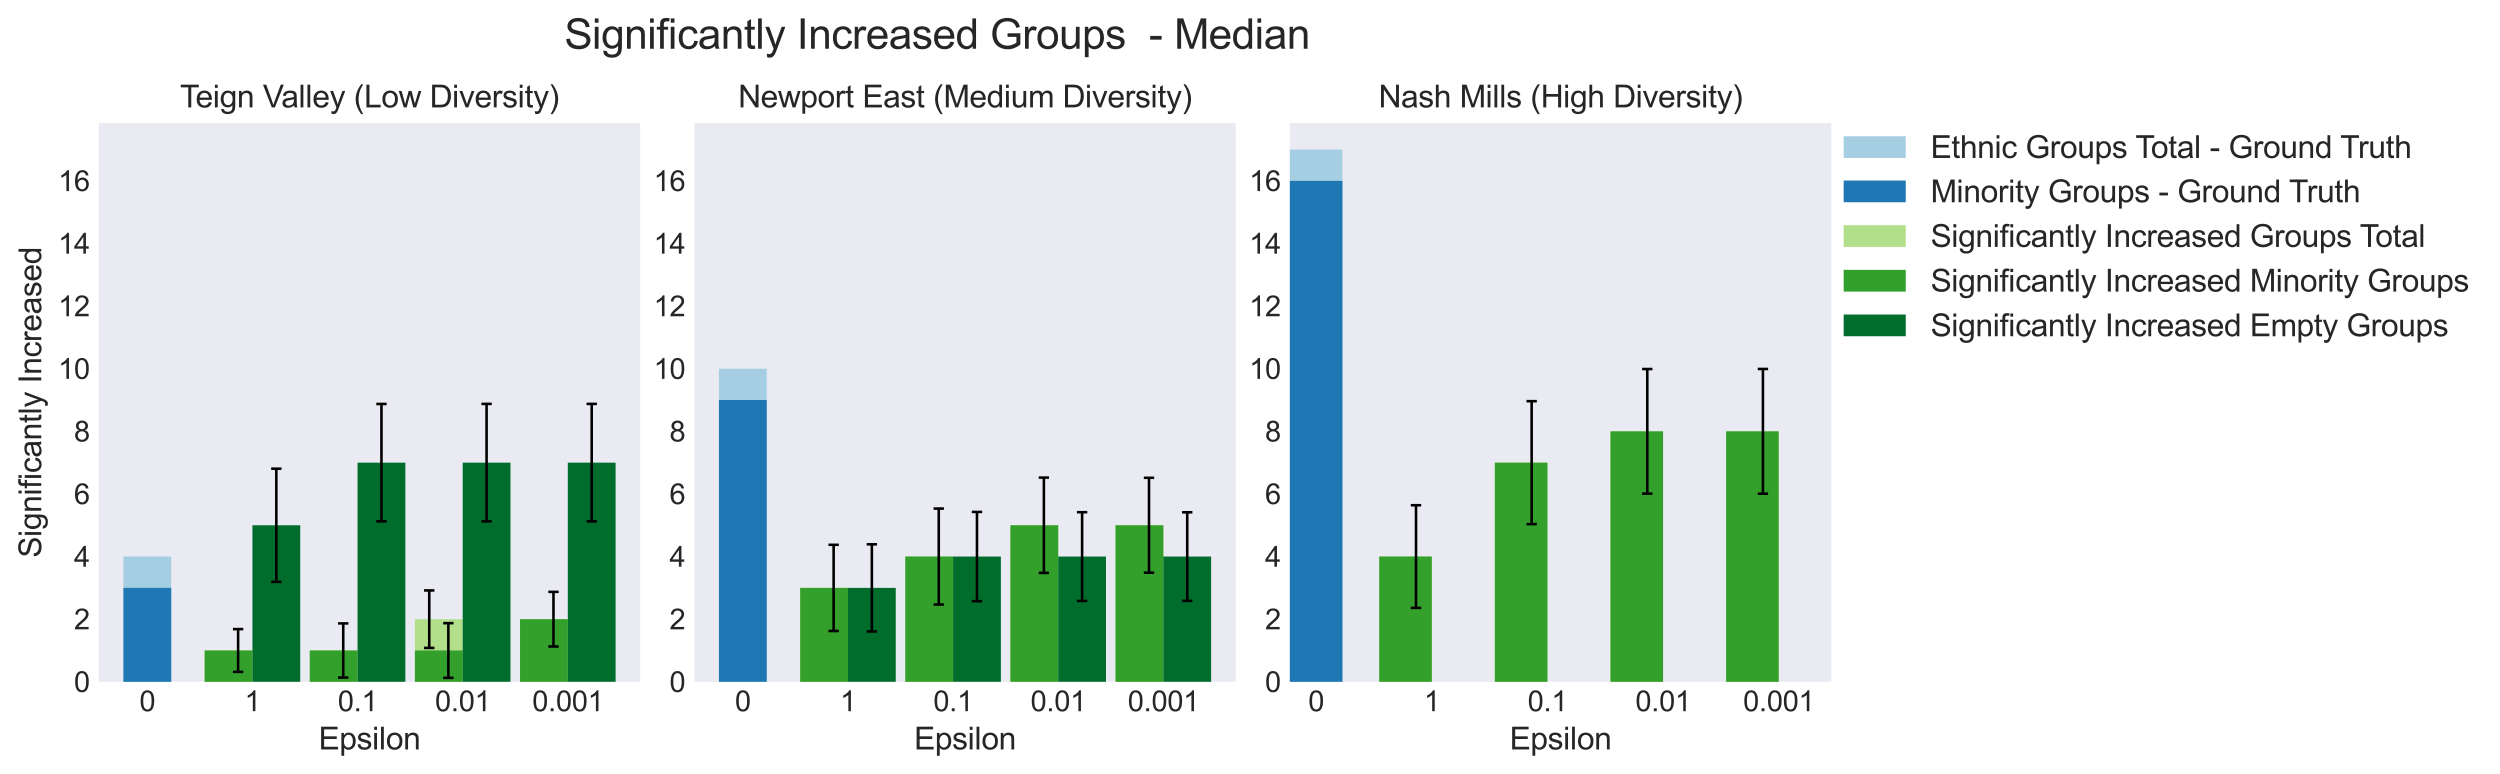 <?xml version="1.0" encoding="utf-8" standalone="no"?>
<!DOCTYPE svg PUBLIC "-//W3C//DTD SVG 1.1//EN"
  "http://www.w3.org/Graphics/SVG/1.1/DTD/svg11.dtd">
<svg xmlns:xlink="http://www.w3.org/1999/xlink" width="966.273pt" height="299.254pt" viewBox="0 0 966.273 299.254" xmlns="http://www.w3.org/2000/svg" version="1.1">
 <defs>
  <style type="text/css">*{stroke-linejoin: round; stroke-linecap: butt}</style>
 </defs>
 <g id="figure_1">
  <g id="patch_1">
   <path d="M 0 299.254 
L 966.273 299.254 
L 966.273 0 
L 0 0 
z
" style="fill: #ffffff"/>
  </g>
  <g id="axes_1">
   <g id="patch_2">
    <path d="M 38.195 263.52 
L 247.445 263.52 
L 247.445 47.52 
L 38.195 47.52 
z
" style="fill: #eaeaf2"/>
   </g>
   <g id="matplotlib.axis_1">
    <g id="xtick_1">
     <g id="text_1">
      <!-- 0 -->
      <g style="fill: #262626" transform="translate(53.882 274.894) scale(0.11 -0.11)">
       <defs>
        <path id="ArialMT-30" d="M 266 2259 
Q 266 3072 433 3567 
Q 600 4063 929 4331 
Q 1259 4600 1759 4600 
Q 2128 4600 2406 4451 
Q 2684 4303 2865 4023 
Q 3047 3744 3150 3342 
Q 3253 2941 3253 2259 
Q 3253 1453 3087 958 
Q 2922 463 2592 192 
Q 2263 -78 1759 -78 
Q 1097 -78 719 397 
Q 266 969 266 2259 
z
M 844 2259 
Q 844 1131 1108 757 
Q 1372 384 1759 384 
Q 2147 384 2411 759 
Q 2675 1134 2675 2259 
Q 2675 3391 2411 3762 
Q 2147 4134 1753 4134 
Q 1366 4134 1134 3806 
Q 844 3388 844 2259 
z
" transform="scale(0.016)"/>
       </defs>
       <use xlink:href="#ArialMT-30"/>
      </g>
     </g>
    </g>
    <g id="xtick_2">
     <g id="text_2">
      <!-- 1 -->
      <g style="fill: #262626" transform="translate(94.514 274.894) scale(0.11 -0.11)">
       <defs>
        <path id="ArialMT-31" d="M 2384 0 
L 1822 0 
L 1822 3584 
Q 1619 3391 1289 3197 
Q 959 3003 697 2906 
L 697 3450 
Q 1169 3672 1522 3987 
Q 1875 4303 2022 4600 
L 2384 4600 
L 2384 0 
z
" transform="scale(0.016)"/>
       </defs>
       <use xlink:href="#ArialMT-31"/>
      </g>
     </g>
    </g>
    <g id="xtick_3">
     <g id="text_3">
      <!-- 0.1 -->
      <g style="fill: #262626" transform="translate(130.558 274.894) scale(0.11 -0.11)">
       <defs>
        <path id="ArialMT-2e" d="M 581 0 
L 581 641 
L 1222 641 
L 1222 0 
L 581 0 
z
" transform="scale(0.016)"/>
       </defs>
       <use xlink:href="#ArialMT-30"/>
       <use xlink:href="#ArialMT-2e" x="55.615"/>
       <use xlink:href="#ArialMT-31" x="83.398"/>
      </g>
     </g>
    </g>
    <g id="xtick_4">
     <g id="text_4">
      <!-- 0.01 -->
      <g style="fill: #262626" transform="translate(168.131 274.894) scale(0.11 -0.11)">
       <use xlink:href="#ArialMT-30"/>
       <use xlink:href="#ArialMT-2e" x="55.615"/>
       <use xlink:href="#ArialMT-30" x="83.398"/>
       <use xlink:href="#ArialMT-31" x="139.014"/>
      </g>
     </g>
    </g>
    <g id="xtick_5">
     <g id="text_5">
      <!-- 0.001 -->
      <g style="fill: #262626" transform="translate(205.703 274.894) scale(0.11 -0.11)">
       <use xlink:href="#ArialMT-30"/>
       <use xlink:href="#ArialMT-2e" x="55.615"/>
       <use xlink:href="#ArialMT-30" x="83.398"/>
       <use xlink:href="#ArialMT-30" x="139.014"/>
       <use xlink:href="#ArialMT-31" x="194.629"/>
      </g>
     </g>
    </g>
    <g id="text_6">
     <!-- Epsilon -->
     <g style="fill: #262626" transform="translate(123.142 289.669) scale(0.12 -0.12)">
      <defs>
       <path id="ArialMT-45" d="M 506 0 
L 506 4581 
L 3819 4581 
L 3819 4041 
L 1113 4041 
L 1113 2638 
L 3647 2638 
L 3647 2100 
L 1113 2100 
L 1113 541 
L 3925 541 
L 3925 0 
L 506 0 
z
" transform="scale(0.016)"/>
       <path id="ArialMT-70" d="M 422 -1272 
L 422 3319 
L 934 3319 
L 934 2888 
Q 1116 3141 1344 3267 
Q 1572 3394 1897 3394 
Q 2322 3394 2647 3175 
Q 2972 2956 3137 2557 
Q 3303 2159 3303 1684 
Q 3303 1175 3120 767 
Q 2938 359 2589 142 
Q 2241 -75 1856 -75 
Q 1575 -75 1351 44 
Q 1128 163 984 344 
L 984 -1272 
L 422 -1272 
z
M 931 1641 
Q 931 1000 1190 694 
Q 1450 388 1819 388 
Q 2194 388 2461 705 
Q 2728 1022 2728 1688 
Q 2728 2322 2467 2637 
Q 2206 2953 1844 2953 
Q 1484 2953 1207 2617 
Q 931 2281 931 1641 
z
" transform="scale(0.016)"/>
       <path id="ArialMT-73" d="M 197 991 
L 753 1078 
Q 800 744 1014 566 
Q 1228 388 1613 388 
Q 2000 388 2187 545 
Q 2375 703 2375 916 
Q 2375 1106 2209 1216 
Q 2094 1291 1634 1406 
Q 1016 1563 777 1677 
Q 538 1791 414 1992 
Q 291 2194 291 2438 
Q 291 2659 392 2848 
Q 494 3038 669 3163 
Q 800 3259 1026 3326 
Q 1253 3394 1513 3394 
Q 1903 3394 2198 3281 
Q 2494 3169 2634 2976 
Q 2775 2784 2828 2463 
L 2278 2388 
Q 2241 2644 2061 2787 
Q 1881 2931 1553 2931 
Q 1166 2931 1000 2803 
Q 834 2675 834 2503 
Q 834 2394 903 2306 
Q 972 2216 1119 2156 
Q 1203 2125 1616 2013 
Q 2213 1853 2448 1751 
Q 2684 1650 2818 1456 
Q 2953 1263 2953 975 
Q 2953 694 2789 445 
Q 2625 197 2315 61 
Q 2006 -75 1616 -75 
Q 969 -75 630 194 
Q 291 463 197 991 
z
" transform="scale(0.016)"/>
       <path id="ArialMT-69" d="M 425 3934 
L 425 4581 
L 988 4581 
L 988 3934 
L 425 3934 
z
M 425 0 
L 425 3319 
L 988 3319 
L 988 0 
L 425 0 
z
" transform="scale(0.016)"/>
       <path id="ArialMT-6c" d="M 409 0 
L 409 4581 
L 972 4581 
L 972 0 
L 409 0 
z
" transform="scale(0.016)"/>
       <path id="ArialMT-6f" d="M 213 1659 
Q 213 2581 725 3025 
Q 1153 3394 1769 3394 
Q 2453 3394 2887 2945 
Q 3322 2497 3322 1706 
Q 3322 1066 3130 698 
Q 2938 331 2570 128 
Q 2203 -75 1769 -75 
Q 1072 -75 642 372 
Q 213 819 213 1659 
z
M 791 1659 
Q 791 1022 1069 705 
Q 1347 388 1769 388 
Q 2188 388 2466 706 
Q 2744 1025 2744 1678 
Q 2744 2294 2464 2611 
Q 2184 2928 1769 2928 
Q 1347 2928 1069 2612 
Q 791 2297 791 1659 
z
" transform="scale(0.016)"/>
       <path id="ArialMT-6e" d="M 422 0 
L 422 3319 
L 928 3319 
L 928 2847 
Q 1294 3394 1984 3394 
Q 2284 3394 2536 3286 
Q 2788 3178 2913 3003 
Q 3038 2828 3088 2588 
Q 3119 2431 3119 2041 
L 3119 0 
L 2556 0 
L 2556 2019 
Q 2556 2363 2490 2533 
Q 2425 2703 2258 2804 
Q 2091 2906 1866 2906 
Q 1506 2906 1245 2678 
Q 984 2450 984 1813 
L 984 0 
L 422 0 
z
" transform="scale(0.016)"/>
      </defs>
      <use xlink:href="#ArialMT-45"/>
      <use xlink:href="#ArialMT-70" x="66.699"/>
      <use xlink:href="#ArialMT-73" x="122.314"/>
      <use xlink:href="#ArialMT-69" x="172.314"/>
      <use xlink:href="#ArialMT-6c" x="194.531"/>
      <use xlink:href="#ArialMT-6f" x="216.748"/>
      <use xlink:href="#ArialMT-6e" x="272.363"/>
     </g>
    </g>
   </g>
   <g id="matplotlib.axis_2">
    <g id="ytick_1">
     <g id="text_7">
      <!-- 0 -->
      <g style="fill: #262626" transform="translate(28.578 267.457) scale(0.11 -0.11)">
       <use xlink:href="#ArialMT-30"/>
      </g>
     </g>
    </g>
    <g id="ytick_2">
     <g id="text_8">
      <!-- 2 -->
      <g style="fill: #262626" transform="translate(28.578 243.255) scale(0.11 -0.11)">
       <defs>
        <path id="ArialMT-32" d="M 3222 541 
L 3222 0 
L 194 0 
Q 188 203 259 391 
Q 375 700 629 1000 
Q 884 1300 1366 1694 
Q 2113 2306 2375 2664 
Q 2638 3022 2638 3341 
Q 2638 3675 2398 3904 
Q 2159 4134 1775 4134 
Q 1369 4134 1125 3890 
Q 881 3647 878 3216 
L 300 3275 
Q 359 3922 746 4261 
Q 1134 4600 1788 4600 
Q 2447 4600 2831 4234 
Q 3216 3869 3216 3328 
Q 3216 3053 3103 2787 
Q 2991 2522 2730 2228 
Q 2469 1934 1863 1422 
Q 1356 997 1212 845 
Q 1069 694 975 541 
L 3222 541 
z
" transform="scale(0.016)"/>
       </defs>
       <use xlink:href="#ArialMT-32"/>
      </g>
     </g>
    </g>
    <g id="ytick_3">
     <g id="text_9">
      <!-- 4 -->
      <g style="fill: #262626" transform="translate(28.578 219.053) scale(0.11 -0.11)">
       <defs>
        <path id="ArialMT-34" d="M 2069 0 
L 2069 1097 
L 81 1097 
L 81 1613 
L 2172 4581 
L 2631 4581 
L 2631 1613 
L 3250 1613 
L 3250 1097 
L 2631 1097 
L 2631 0 
L 2069 0 
z
M 2069 1613 
L 2069 3678 
L 634 1613 
L 2069 1613 
z
" transform="scale(0.016)"/>
       </defs>
       <use xlink:href="#ArialMT-34"/>
      </g>
     </g>
    </g>
    <g id="ytick_4">
     <g id="text_10">
      <!-- 6 -->
      <g style="fill: #262626" transform="translate(28.578 194.852) scale(0.11 -0.11)">
       <defs>
        <path id="ArialMT-36" d="M 3184 3459 
L 2625 3416 
Q 2550 3747 2413 3897 
Q 2184 4138 1850 4138 
Q 1581 4138 1378 3988 
Q 1113 3794 959 3422 
Q 806 3050 800 2363 
Q 1003 2672 1297 2822 
Q 1591 2972 1913 2972 
Q 2475 2972 2870 2558 
Q 3266 2144 3266 1488 
Q 3266 1056 3080 686 
Q 2894 316 2569 119 
Q 2244 -78 1831 -78 
Q 1128 -78 684 439 
Q 241 956 241 2144 
Q 241 3472 731 4075 
Q 1159 4600 1884 4600 
Q 2425 4600 2770 4297 
Q 3116 3994 3184 3459 
z
M 888 1484 
Q 888 1194 1011 928 
Q 1134 663 1356 523 
Q 1578 384 1822 384 
Q 2178 384 2434 671 
Q 2691 959 2691 1453 
Q 2691 1928 2437 2201 
Q 2184 2475 1800 2475 
Q 1419 2475 1153 2201 
Q 888 1928 888 1484 
z
" transform="scale(0.016)"/>
       </defs>
       <use xlink:href="#ArialMT-36"/>
      </g>
     </g>
    </g>
    <g id="ytick_5">
     <g id="text_11">
      <!-- 8 -->
      <g style="fill: #262626" transform="translate(28.578 170.65) scale(0.11 -0.11)">
       <defs>
        <path id="ArialMT-38" d="M 1131 2484 
Q 781 2613 612 2850 
Q 444 3088 444 3419 
Q 444 3919 803 4259 
Q 1163 4600 1759 4600 
Q 2359 4600 2725 4251 
Q 3091 3903 3091 3403 
Q 3091 3084 2923 2848 
Q 2756 2613 2416 2484 
Q 2838 2347 3058 2040 
Q 3278 1734 3278 1309 
Q 3278 722 2862 322 
Q 2447 -78 1769 -78 
Q 1091 -78 675 323 
Q 259 725 259 1325 
Q 259 1772 486 2073 
Q 713 2375 1131 2484 
z
M 1019 3438 
Q 1019 3113 1228 2906 
Q 1438 2700 1772 2700 
Q 2097 2700 2305 2904 
Q 2513 3109 2513 3406 
Q 2513 3716 2298 3927 
Q 2084 4138 1766 4138 
Q 1444 4138 1231 3931 
Q 1019 3725 1019 3438 
z
M 838 1322 
Q 838 1081 952 856 
Q 1066 631 1291 507 
Q 1516 384 1775 384 
Q 2178 384 2440 643 
Q 2703 903 2703 1303 
Q 2703 1709 2433 1975 
Q 2163 2241 1756 2241 
Q 1359 2241 1098 1978 
Q 838 1716 838 1322 
z
" transform="scale(0.016)"/>
       </defs>
       <use xlink:href="#ArialMT-38"/>
      </g>
     </g>
    </g>
    <g id="ytick_6">
     <g id="text_12">
      <!-- 10 -->
      <g style="fill: #262626" transform="translate(22.461 146.448) scale(0.11 -0.11)">
       <use xlink:href="#ArialMT-31"/>
       <use xlink:href="#ArialMT-30" x="55.615"/>
      </g>
     </g>
    </g>
    <g id="ytick_7">
     <g id="text_13">
      <!-- 12 -->
      <g style="fill: #262626" transform="translate(22.461 122.247) scale(0.11 -0.11)">
       <use xlink:href="#ArialMT-31"/>
       <use xlink:href="#ArialMT-32" x="55.615"/>
      </g>
     </g>
    </g>
    <g id="ytick_8">
     <g id="text_14">
      <!-- 14 -->
      <g style="fill: #262626" transform="translate(22.461 98.045) scale(0.11 -0.11)">
       <use xlink:href="#ArialMT-31"/>
       <use xlink:href="#ArialMT-34" x="55.615"/>
      </g>
     </g>
    </g>
    <g id="ytick_9">
     <g id="text_15">
      <!-- 16 -->
      <g style="fill: #262626" transform="translate(22.461 73.843) scale(0.11 -0.11)">
       <use xlink:href="#ArialMT-31"/>
       <use xlink:href="#ArialMT-36" x="55.615"/>
      </g>
     </g>
    </g>
    <g id="text_16">
     <!-- Significantly Increased -->
     <g style="fill: #262626" transform="translate(15.936 215.549) rotate(-90) scale(0.12 -0.12)">
      <defs>
       <path id="ArialMT-53" d="M 288 1472 
L 859 1522 
Q 900 1178 1048 958 
Q 1197 738 1509 602 
Q 1822 466 2213 466 
Q 2559 466 2825 569 
Q 3091 672 3220 851 
Q 3350 1031 3350 1244 
Q 3350 1459 3225 1620 
Q 3100 1781 2813 1891 
Q 2628 1963 1997 2114 
Q 1366 2266 1113 2400 
Q 784 2572 623 2826 
Q 463 3081 463 3397 
Q 463 3744 659 4045 
Q 856 4347 1234 4503 
Q 1613 4659 2075 4659 
Q 2584 4659 2973 4495 
Q 3363 4331 3572 4012 
Q 3781 3694 3797 3291 
L 3216 3247 
Q 3169 3681 2898 3903 
Q 2628 4125 2100 4125 
Q 1550 4125 1298 3923 
Q 1047 3722 1047 3438 
Q 1047 3191 1225 3031 
Q 1400 2872 2139 2705 
Q 2878 2538 3153 2413 
Q 3553 2228 3743 1945 
Q 3934 1663 3934 1294 
Q 3934 928 3725 604 
Q 3516 281 3123 101 
Q 2731 -78 2241 -78 
Q 1619 -78 1198 103 
Q 778 284 539 648 
Q 300 1013 288 1472 
z
" transform="scale(0.016)"/>
       <path id="ArialMT-67" d="M 319 -275 
L 866 -356 
Q 900 -609 1056 -725 
Q 1266 -881 1628 -881 
Q 2019 -881 2231 -725 
Q 2444 -569 2519 -288 
Q 2563 -116 2559 434 
Q 2191 0 1641 0 
Q 956 0 581 494 
Q 206 988 206 1678 
Q 206 2153 378 2554 
Q 550 2956 876 3175 
Q 1203 3394 1644 3394 
Q 2231 3394 2613 2919 
L 2613 3319 
L 3131 3319 
L 3131 450 
Q 3131 -325 2973 -648 
Q 2816 -972 2473 -1159 
Q 2131 -1347 1631 -1347 
Q 1038 -1347 672 -1080 
Q 306 -813 319 -275 
z
M 784 1719 
Q 784 1066 1043 766 
Q 1303 466 1694 466 
Q 2081 466 2343 764 
Q 2606 1063 2606 1700 
Q 2606 2309 2336 2618 
Q 2066 2928 1684 2928 
Q 1309 2928 1046 2623 
Q 784 2319 784 1719 
z
" transform="scale(0.016)"/>
       <path id="ArialMT-66" d="M 556 0 
L 556 2881 
L 59 2881 
L 59 3319 
L 556 3319 
L 556 3672 
Q 556 4006 616 4169 
Q 697 4388 901 4523 
Q 1106 4659 1475 4659 
Q 1713 4659 2000 4603 
L 1916 4113 
Q 1741 4144 1584 4144 
Q 1328 4144 1222 4034 
Q 1116 3925 1116 3625 
L 1116 3319 
L 1763 3319 
L 1763 2881 
L 1116 2881 
L 1116 0 
L 556 0 
z
" transform="scale(0.016)"/>
       <path id="ArialMT-63" d="M 2588 1216 
L 3141 1144 
Q 3050 572 2676 248 
Q 2303 -75 1759 -75 
Q 1078 -75 664 370 
Q 250 816 250 1647 
Q 250 2184 428 2587 
Q 606 2991 970 3192 
Q 1334 3394 1763 3394 
Q 2303 3394 2647 3120 
Q 2991 2847 3088 2344 
L 2541 2259 
Q 2463 2594 2264 2762 
Q 2066 2931 1784 2931 
Q 1359 2931 1093 2626 
Q 828 2322 828 1663 
Q 828 994 1084 691 
Q 1341 388 1753 388 
Q 2084 388 2306 591 
Q 2528 794 2588 1216 
z
" transform="scale(0.016)"/>
       <path id="ArialMT-61" d="M 2588 409 
Q 2275 144 1986 34 
Q 1697 -75 1366 -75 
Q 819 -75 525 192 
Q 231 459 231 875 
Q 231 1119 342 1320 
Q 453 1522 633 1644 
Q 813 1766 1038 1828 
Q 1203 1872 1538 1913 
Q 2219 1994 2541 2106 
Q 2544 2222 2544 2253 
Q 2544 2597 2384 2738 
Q 2169 2928 1744 2928 
Q 1347 2928 1158 2789 
Q 969 2650 878 2297 
L 328 2372 
Q 403 2725 575 2942 
Q 747 3159 1072 3276 
Q 1397 3394 1825 3394 
Q 2250 3394 2515 3294 
Q 2781 3194 2906 3042 
Q 3031 2891 3081 2659 
Q 3109 2516 3109 2141 
L 3109 1391 
Q 3109 606 3145 398 
Q 3181 191 3288 0 
L 2700 0 
Q 2613 175 2588 409 
z
M 2541 1666 
Q 2234 1541 1622 1453 
Q 1275 1403 1131 1340 
Q 988 1278 909 1158 
Q 831 1038 831 891 
Q 831 666 1001 516 
Q 1172 366 1500 366 
Q 1825 366 2078 508 
Q 2331 650 2450 897 
Q 2541 1088 2541 1459 
L 2541 1666 
z
" transform="scale(0.016)"/>
       <path id="ArialMT-74" d="M 1650 503 
L 1731 6 
Q 1494 -44 1306 -44 
Q 1000 -44 831 53 
Q 663 150 594 308 
Q 525 466 525 972 
L 525 2881 
L 113 2881 
L 113 3319 
L 525 3319 
L 525 4141 
L 1084 4478 
L 1084 3319 
L 1650 3319 
L 1650 2881 
L 1084 2881 
L 1084 941 
Q 1084 700 1114 631 
Q 1144 563 1211 522 
Q 1278 481 1403 481 
Q 1497 481 1650 503 
z
" transform="scale(0.016)"/>
       <path id="ArialMT-79" d="M 397 -1278 
L 334 -750 
Q 519 -800 656 -800 
Q 844 -800 956 -737 
Q 1069 -675 1141 -563 
Q 1194 -478 1313 -144 
Q 1328 -97 1363 -6 
L 103 3319 
L 709 3319 
L 1400 1397 
Q 1534 1031 1641 628 
Q 1738 1016 1872 1384 
L 2581 3319 
L 3144 3319 
L 1881 -56 
Q 1678 -603 1566 -809 
Q 1416 -1088 1222 -1217 
Q 1028 -1347 759 -1347 
Q 597 -1347 397 -1278 
z
" transform="scale(0.016)"/>
       <path id="ArialMT-20" transform="scale(0.016)"/>
       <path id="ArialMT-49" d="M 597 0 
L 597 4581 
L 1203 4581 
L 1203 0 
L 597 0 
z
" transform="scale(0.016)"/>
       <path id="ArialMT-72" d="M 416 0 
L 416 3319 
L 922 3319 
L 922 2816 
Q 1116 3169 1280 3281 
Q 1444 3394 1641 3394 
Q 1925 3394 2219 3213 
L 2025 2691 
Q 1819 2813 1613 2813 
Q 1428 2813 1281 2702 
Q 1134 2591 1072 2394 
Q 978 2094 978 1738 
L 978 0 
L 416 0 
z
" transform="scale(0.016)"/>
       <path id="ArialMT-65" d="M 2694 1069 
L 3275 997 
Q 3138 488 2766 206 
Q 2394 -75 1816 -75 
Q 1088 -75 661 373 
Q 234 822 234 1631 
Q 234 2469 665 2931 
Q 1097 3394 1784 3394 
Q 2450 3394 2872 2941 
Q 3294 2488 3294 1666 
Q 3294 1616 3291 1516 
L 816 1516 
Q 847 969 1125 678 
Q 1403 388 1819 388 
Q 2128 388 2347 550 
Q 2566 713 2694 1069 
z
M 847 1978 
L 2700 1978 
Q 2663 2397 2488 2606 
Q 2219 2931 1791 2931 
Q 1403 2931 1139 2672 
Q 875 2413 847 1978 
z
" transform="scale(0.016)"/>
       <path id="ArialMT-64" d="M 2575 0 
L 2575 419 
Q 2259 -75 1647 -75 
Q 1250 -75 917 144 
Q 584 363 401 755 
Q 219 1147 219 1656 
Q 219 2153 384 2558 
Q 550 2963 881 3178 
Q 1213 3394 1622 3394 
Q 1922 3394 2156 3267 
Q 2391 3141 2538 2938 
L 2538 4581 
L 3097 4581 
L 3097 0 
L 2575 0 
z
M 797 1656 
Q 797 1019 1065 703 
Q 1334 388 1700 388 
Q 2069 388 2326 689 
Q 2584 991 2584 1609 
Q 2584 2291 2321 2609 
Q 2059 2928 1675 2928 
Q 1300 2928 1048 2622 
Q 797 2316 797 1656 
z
" transform="scale(0.016)"/>
      </defs>
      <use xlink:href="#ArialMT-53"/>
      <use xlink:href="#ArialMT-69" x="66.699"/>
      <use xlink:href="#ArialMT-67" x="88.916"/>
      <use xlink:href="#ArialMT-6e" x="144.531"/>
      <use xlink:href="#ArialMT-69" x="200.146"/>
      <use xlink:href="#ArialMT-66" x="222.363"/>
      <use xlink:href="#ArialMT-69" x="250.146"/>
      <use xlink:href="#ArialMT-63" x="272.363"/>
      <use xlink:href="#ArialMT-61" x="322.363"/>
      <use xlink:href="#ArialMT-6e" x="377.979"/>
      <use xlink:href="#ArialMT-74" x="433.594"/>
      <use xlink:href="#ArialMT-6c" x="461.377"/>
      <use xlink:href="#ArialMT-79" x="483.594"/>
      <use xlink:href="#ArialMT-20" x="533.594"/>
      <use xlink:href="#ArialMT-49" x="561.377"/>
      <use xlink:href="#ArialMT-6e" x="589.16"/>
      <use xlink:href="#ArialMT-63" x="644.775"/>
      <use xlink:href="#ArialMT-72" x="694.775"/>
      <use xlink:href="#ArialMT-65" x="728.076"/>
      <use xlink:href="#ArialMT-61" x="783.691"/>
      <use xlink:href="#ArialMT-73" x="839.307"/>
      <use xlink:href="#ArialMT-65" x="889.307"/>
      <use xlink:href="#ArialMT-64" x="944.922"/>
     </g>
    </g>
   </g>
   <g id="patch_3">
    <path d="M 47.707 263.52 
L 66.175 263.52 
L 66.175 215.117 
L 47.707 215.117 
z
" clip-path="url(#p9504b0ce36)" style="fill: #a6cee3"/>
   </g>
   <g id="patch_4">
    <path d="M 47.707 263.52 
L 66.175 263.52 
L 66.175 227.217 
L 47.707 227.217 
z
" clip-path="url(#p9504b0ce36)" style="fill: #1f78b4"/>
   </g>
   <g id="patch_5">
    <path d="M 79.103 263.52 
L 97.572 263.52 
L 97.572 251.419 
L 79.103 251.419 
z
" clip-path="url(#p9504b0ce36)" style="fill: #b2df8a"/>
   </g>
   <g id="patch_6">
    <path d="M 79.103 263.52 
L 97.572 263.52 
L 97.572 251.419 
L 79.103 251.419 
z
" clip-path="url(#p9504b0ce36)" style="fill: #33a02c"/>
   </g>
   <g id="patch_7">
    <path d="M 97.572 263.52 
L 116.041 263.52 
L 116.041 203.016 
L 97.572 203.016 
z
" clip-path="url(#p9504b0ce36)" style="fill: #006d2c"/>
   </g>
   <g id="patch_8">
    <path d="M 119.734 263.52 
L 138.203 263.52 
L 138.203 251.419 
L 119.734 251.419 
z
" clip-path="url(#p9504b0ce36)" style="fill: #b2df8a"/>
   </g>
   <g id="patch_9">
    <path d="M 119.734 263.52 
L 138.203 263.52 
L 138.203 251.419 
L 119.734 251.419 
z
" clip-path="url(#p9504b0ce36)" style="fill: #33a02c"/>
   </g>
   <g id="patch_10">
    <path d="M 138.203 263.52 
L 156.672 263.52 
L 156.672 178.814 
L 138.203 178.814 
z
" clip-path="url(#p9504b0ce36)" style="fill: #006d2c"/>
   </g>
   <g id="patch_11">
    <path d="M 160.366 263.52 
L 178.834 263.52 
L 178.834 239.318 
L 160.366 239.318 
z
" clip-path="url(#p9504b0ce36)" style="fill: #b2df8a"/>
   </g>
   <g id="patch_12">
    <path d="M 160.366 263.52 
L 178.834 263.52 
L 178.834 251.419 
L 160.366 251.419 
z
" clip-path="url(#p9504b0ce36)" style="fill: #33a02c"/>
   </g>
   <g id="patch_13">
    <path d="M 178.834 263.52 
L 197.303 263.52 
L 197.303 178.814 
L 178.834 178.814 
z
" clip-path="url(#p9504b0ce36)" style="fill: #006d2c"/>
   </g>
   <g id="patch_14">
    <path d="M 200.997 263.52 
L 219.465 263.52 
L 219.465 239.318 
L 200.997 239.318 
z
" clip-path="url(#p9504b0ce36)" style="fill: #b2df8a"/>
   </g>
   <g id="patch_15">
    <path d="M 200.997 263.52 
L 219.465 263.52 
L 219.465 239.318 
L 200.997 239.318 
z
" clip-path="url(#p9504b0ce36)" style="fill: #33a02c"/>
   </g>
   <g id="patch_16">
    <path d="M 219.465 263.52 
L 237.934 263.52 
L 237.934 178.814 
L 219.465 178.814 
z
" clip-path="url(#p9504b0ce36)" style="fill: #006d2c"/>
   </g>
   <g id="LineCollection_1">
    <path d="M 92.031 259.683 
L 92.031 243.155 
" clip-path="url(#p9504b0ce36)" style="fill: none; stroke: #000000"/>
   </g>
   <g id="line2d_1">
    <defs>
     <path id="m3e71f5323f" d="M 2 0 
L -2 -0 
" style="stroke: #000000"/>
    </defs>
    <g clip-path="url(#p9504b0ce36)">
     <use xlink:href="#m3e71f5323f" x="92.031" y="259.683" style="stroke: #000000"/>
    </g>
   </g>
   <g id="line2d_2">
    <g clip-path="url(#p9504b0ce36)">
     <use xlink:href="#m3e71f5323f" x="92.031" y="243.155" style="stroke: #000000"/>
    </g>
   </g>
   <g id="LineCollection_2">
    <path d="M 106.806 224.88 
L 106.806 181.151 
" clip-path="url(#p9504b0ce36)" style="fill: none; stroke: #000000"/>
   </g>
   <g id="line2d_3">
    <g clip-path="url(#p9504b0ce36)">
     <use xlink:href="#m3e71f5323f" x="106.806" y="224.88" style="stroke: #000000"/>
    </g>
   </g>
   <g id="line2d_4">
    <g clip-path="url(#p9504b0ce36)">
     <use xlink:href="#m3e71f5323f" x="106.806" y="181.151" style="stroke: #000000"/>
    </g>
   </g>
   <g id="LineCollection_3">
    <path d="M 132.663 261.89 
L 132.663 240.948 
" clip-path="url(#p9504b0ce36)" style="fill: none; stroke: #000000"/>
   </g>
   <g id="line2d_5">
    <g clip-path="url(#p9504b0ce36)">
     <use xlink:href="#m3e71f5323f" x="132.663" y="261.89" style="stroke: #000000"/>
    </g>
   </g>
   <g id="line2d_6">
    <g clip-path="url(#p9504b0ce36)">
     <use xlink:href="#m3e71f5323f" x="132.663" y="240.948" style="stroke: #000000"/>
    </g>
   </g>
   <g id="LineCollection_4">
    <path d="M 147.437 201.494 
L 147.437 156.134 
" clip-path="url(#p9504b0ce36)" style="fill: none; stroke: #000000"/>
   </g>
   <g id="line2d_7">
    <g clip-path="url(#p9504b0ce36)">
     <use xlink:href="#m3e71f5323f" x="147.437" y="201.494" style="stroke: #000000"/>
    </g>
   </g>
   <g id="line2d_8">
    <g clip-path="url(#p9504b0ce36)">
     <use xlink:href="#m3e71f5323f" x="147.437" y="156.134" style="stroke: #000000"/>
    </g>
   </g>
   <g id="LineCollection_5">
    <path d="M 165.906 250.422 
L 165.906 228.214 
" clip-path="url(#p9504b0ce36)" style="fill: none; stroke: #000000"/>
   </g>
   <g id="line2d_9">
    <g clip-path="url(#p9504b0ce36)">
     <use xlink:href="#m3e71f5323f" x="165.906" y="250.422" style="stroke: #000000"/>
    </g>
   </g>
   <g id="line2d_10">
    <g clip-path="url(#p9504b0ce36)">
     <use xlink:href="#m3e71f5323f" x="165.906" y="228.214" style="stroke: #000000"/>
    </g>
   </g>
   <g id="LineCollection_6">
    <path d="M 173.294 261.986 
L 173.294 240.853 
" clip-path="url(#p9504b0ce36)" style="fill: none; stroke: #000000"/>
   </g>
   <g id="line2d_11">
    <g clip-path="url(#p9504b0ce36)">
     <use xlink:href="#m3e71f5323f" x="173.294" y="261.986" style="stroke: #000000"/>
    </g>
   </g>
   <g id="line2d_12">
    <g clip-path="url(#p9504b0ce36)">
     <use xlink:href="#m3e71f5323f" x="173.294" y="240.853" style="stroke: #000000"/>
    </g>
   </g>
   <g id="LineCollection_7">
    <path d="M 188.069 201.527 
L 188.069 156.101 
" clip-path="url(#p9504b0ce36)" style="fill: none; stroke: #000000"/>
   </g>
   <g id="line2d_13">
    <g clip-path="url(#p9504b0ce36)">
     <use xlink:href="#m3e71f5323f" x="188.069" y="201.527" style="stroke: #000000"/>
    </g>
   </g>
   <g id="line2d_14">
    <g clip-path="url(#p9504b0ce36)">
     <use xlink:href="#m3e71f5323f" x="188.069" y="156.101" style="stroke: #000000"/>
    </g>
   </g>
   <g id="LineCollection_8">
    <path d="M 213.925 249.873 
L 213.925 228.764 
" clip-path="url(#p9504b0ce36)" style="fill: none; stroke: #000000"/>
   </g>
   <g id="line2d_15">
    <g clip-path="url(#p9504b0ce36)">
     <use xlink:href="#m3e71f5323f" x="213.925" y="249.873" style="stroke: #000000"/>
    </g>
   </g>
   <g id="line2d_16">
    <g clip-path="url(#p9504b0ce36)">
     <use xlink:href="#m3e71f5323f" x="213.925" y="228.764" style="stroke: #000000"/>
    </g>
   </g>
   <g id="LineCollection_9">
    <path d="M 228.7 201.515 
L 228.7 156.114 
" clip-path="url(#p9504b0ce36)" style="fill: none; stroke: #000000"/>
   </g>
   <g id="line2d_17">
    <g clip-path="url(#p9504b0ce36)">
     <use xlink:href="#m3e71f5323f" x="228.7" y="201.515" style="stroke: #000000"/>
    </g>
   </g>
   <g id="line2d_18">
    <g clip-path="url(#p9504b0ce36)">
     <use xlink:href="#m3e71f5323f" x="228.7" y="156.114" style="stroke: #000000"/>
    </g>
   </g>
   <g id="patch_17">
    <path d="M 38.195 263.52 
L 38.195 47.52 
" style="fill: none"/>
   </g>
   <g id="patch_18">
    <path d="M 247.445 263.52 
L 247.445 47.52 
" style="fill: none"/>
   </g>
   <g id="patch_19">
    <path d="M 38.195 263.52 
L 247.445 263.52 
" style="fill: none"/>
   </g>
   <g id="patch_20">
    <path d="M 38.195 47.52 
L 247.445 47.52 
" style="fill: none"/>
   </g>
   <g id="text_17">
    <!-- Teign Valley (Low Diversity) -->
    <g style="fill: #262626" transform="translate(69.578 41.52) scale(0.12 -0.12)">
     <defs>
      <path id="ArialMT-54" d="M 1659 0 
L 1659 4041 
L 150 4041 
L 150 4581 
L 3781 4581 
L 3781 4041 
L 2266 4041 
L 2266 0 
L 1659 0 
z
" transform="scale(0.016)"/>
      <path id="ArialMT-56" d="M 1803 0 
L 28 4581 
L 684 4581 
L 1875 1253 
Q 2019 853 2116 503 
Q 2222 878 2363 1253 
L 3600 4581 
L 4219 4581 
L 2425 0 
L 1803 0 
z
" transform="scale(0.016)"/>
      <path id="ArialMT-28" d="M 1497 -1347 
Q 1031 -759 709 28 
Q 388 816 388 1659 
Q 388 2403 628 3084 
Q 909 3875 1497 4659 
L 1900 4659 
Q 1522 4009 1400 3731 
Q 1209 3300 1100 2831 
Q 966 2247 966 1656 
Q 966 153 1900 -1347 
L 1497 -1347 
z
" transform="scale(0.016)"/>
      <path id="ArialMT-4c" d="M 469 0 
L 469 4581 
L 1075 4581 
L 1075 541 
L 3331 541 
L 3331 0 
L 469 0 
z
" transform="scale(0.016)"/>
      <path id="ArialMT-77" d="M 1034 0 
L 19 3319 
L 600 3319 
L 1128 1403 
L 1325 691 
Q 1338 744 1497 1375 
L 2025 3319 
L 2603 3319 
L 3100 1394 
L 3266 759 
L 3456 1400 
L 4025 3319 
L 4572 3319 
L 3534 0 
L 2950 0 
L 2422 1988 
L 2294 2553 
L 1622 0 
L 1034 0 
z
" transform="scale(0.016)"/>
      <path id="ArialMT-44" d="M 494 0 
L 494 4581 
L 2072 4581 
Q 2606 4581 2888 4516 
Q 3281 4425 3559 4188 
Q 3922 3881 4101 3404 
Q 4281 2928 4281 2316 
Q 4281 1794 4159 1391 
Q 4038 988 3847 723 
Q 3656 459 3429 307 
Q 3203 156 2883 78 
Q 2563 0 2147 0 
L 494 0 
z
M 1100 541 
L 2078 541 
Q 2531 541 2789 625 
Q 3047 709 3200 863 
Q 3416 1078 3536 1442 
Q 3656 1806 3656 2325 
Q 3656 3044 3420 3430 
Q 3184 3816 2847 3947 
Q 2603 4041 2063 4041 
L 1100 4041 
L 1100 541 
z
" transform="scale(0.016)"/>
      <path id="ArialMT-76" d="M 1344 0 
L 81 3319 
L 675 3319 
L 1388 1331 
Q 1503 1009 1600 663 
Q 1675 925 1809 1294 
L 2547 3319 
L 3125 3319 
L 1869 0 
L 1344 0 
z
" transform="scale(0.016)"/>
      <path id="ArialMT-29" d="M 791 -1347 
L 388 -1347 
Q 1322 153 1322 1656 
Q 1322 2244 1188 2822 
Q 1081 3291 891 3722 
Q 769 4003 388 4659 
L 791 4659 
Q 1378 3875 1659 3084 
Q 1900 2403 1900 1659 
Q 1900 816 1576 28 
Q 1253 -759 791 -1347 
z
" transform="scale(0.016)"/>
     </defs>
     <use xlink:href="#ArialMT-54"/>
     <use xlink:href="#ArialMT-65" x="49.959"/>
     <use xlink:href="#ArialMT-69" x="105.574"/>
     <use xlink:href="#ArialMT-67" x="127.791"/>
     <use xlink:href="#ArialMT-6e" x="183.406"/>
     <use xlink:href="#ArialMT-20" x="239.021"/>
     <use xlink:href="#ArialMT-56" x="266.805"/>
     <use xlink:href="#ArialMT-61" x="326.129"/>
     <use xlink:href="#ArialMT-6c" x="381.744"/>
     <use xlink:href="#ArialMT-6c" x="403.961"/>
     <use xlink:href="#ArialMT-65" x="426.178"/>
     <use xlink:href="#ArialMT-79" x="481.793"/>
     <use xlink:href="#ArialMT-20" x="531.793"/>
     <use xlink:href="#ArialMT-28" x="559.576"/>
     <use xlink:href="#ArialMT-4c" x="592.877"/>
     <use xlink:href="#ArialMT-6f" x="648.492"/>
     <use xlink:href="#ArialMT-77" x="704.107"/>
     <use xlink:href="#ArialMT-20" x="776.324"/>
     <use xlink:href="#ArialMT-44" x="804.107"/>
     <use xlink:href="#ArialMT-69" x="876.324"/>
     <use xlink:href="#ArialMT-76" x="898.541"/>
     <use xlink:href="#ArialMT-65" x="948.541"/>
     <use xlink:href="#ArialMT-72" x="1004.156"/>
     <use xlink:href="#ArialMT-73" x="1037.457"/>
     <use xlink:href="#ArialMT-69" x="1087.457"/>
     <use xlink:href="#ArialMT-74" x="1109.674"/>
     <use xlink:href="#ArialMT-79" x="1137.457"/>
     <use xlink:href="#ArialMT-29" x="1187.457"/>
    </g>
   </g>
  </g>
  <g id="axes_2">
   <g id="patch_21">
    <path d="M 268.37 263.52 
L 477.62 263.52 
L 477.62 47.52 
L 268.37 47.52 
z
" style="fill: #eaeaf2"/>
   </g>
   <g id="matplotlib.axis_3">
    <g id="xtick_6">
     <g id="text_18">
      <!-- 0 -->
      <g style="fill: #262626" transform="translate(284.057 274.894) scale(0.11 -0.11)">
       <use xlink:href="#ArialMT-30"/>
      </g>
     </g>
    </g>
    <g id="xtick_7">
     <g id="text_19">
      <!-- 1 -->
      <g style="fill: #262626" transform="translate(324.689 274.894) scale(0.11 -0.11)">
       <use xlink:href="#ArialMT-31"/>
      </g>
     </g>
    </g>
    <g id="xtick_8">
     <g id="text_20">
      <!-- 0.1 -->
      <g style="fill: #262626" transform="translate(360.733 274.894) scale(0.11 -0.11)">
       <use xlink:href="#ArialMT-30"/>
       <use xlink:href="#ArialMT-2e" x="55.615"/>
       <use xlink:href="#ArialMT-31" x="83.398"/>
      </g>
     </g>
    </g>
    <g id="xtick_9">
     <g id="text_21">
      <!-- 0.01 -->
      <g style="fill: #262626" transform="translate(398.306 274.894) scale(0.11 -0.11)">
       <use xlink:href="#ArialMT-30"/>
       <use xlink:href="#ArialMT-2e" x="55.615"/>
       <use xlink:href="#ArialMT-30" x="83.398"/>
       <use xlink:href="#ArialMT-31" x="139.014"/>
      </g>
     </g>
    </g>
    <g id="xtick_10">
     <g id="text_22">
      <!-- 0.001 -->
      <g style="fill: #262626" transform="translate(435.878 274.894) scale(0.11 -0.11)">
       <use xlink:href="#ArialMT-30"/>
       <use xlink:href="#ArialMT-2e" x="55.615"/>
       <use xlink:href="#ArialMT-30" x="83.398"/>
       <use xlink:href="#ArialMT-30" x="139.014"/>
       <use xlink:href="#ArialMT-31" x="194.629"/>
      </g>
     </g>
    </g>
    <g id="text_23">
     <!-- Epsilon -->
     <g style="fill: #262626" transform="translate(353.317 289.669) scale(0.12 -0.12)">
      <use xlink:href="#ArialMT-45"/>
      <use xlink:href="#ArialMT-70" x="66.699"/>
      <use xlink:href="#ArialMT-73" x="122.314"/>
      <use xlink:href="#ArialMT-69" x="172.314"/>
      <use xlink:href="#ArialMT-6c" x="194.531"/>
      <use xlink:href="#ArialMT-6f" x="216.748"/>
      <use xlink:href="#ArialMT-6e" x="272.363"/>
     </g>
    </g>
   </g>
   <g id="matplotlib.axis_4">
    <g id="ytick_10">
     <g id="text_24">
      <!-- 0 -->
      <g style="fill: #262626" transform="translate(258.753 267.457) scale(0.11 -0.11)">
       <use xlink:href="#ArialMT-30"/>
      </g>
     </g>
    </g>
    <g id="ytick_11">
     <g id="text_25">
      <!-- 2 -->
      <g style="fill: #262626" transform="translate(258.753 243.255) scale(0.11 -0.11)">
       <use xlink:href="#ArialMT-32"/>
      </g>
     </g>
    </g>
    <g id="ytick_12">
     <g id="text_26">
      <!-- 4 -->
      <g style="fill: #262626" transform="translate(258.753 219.053) scale(0.11 -0.11)">
       <use xlink:href="#ArialMT-34"/>
      </g>
     </g>
    </g>
    <g id="ytick_13">
     <g id="text_27">
      <!-- 6 -->
      <g style="fill: #262626" transform="translate(258.753 194.852) scale(0.11 -0.11)">
       <use xlink:href="#ArialMT-36"/>
      </g>
     </g>
    </g>
    <g id="ytick_14">
     <g id="text_28">
      <!-- 8 -->
      <g style="fill: #262626" transform="translate(258.753 170.65) scale(0.11 -0.11)">
       <use xlink:href="#ArialMT-38"/>
      </g>
     </g>
    </g>
    <g id="ytick_15">
     <g id="text_29">
      <!-- 10 -->
      <g style="fill: #262626" transform="translate(252.636 146.448) scale(0.11 -0.11)">
       <use xlink:href="#ArialMT-31"/>
       <use xlink:href="#ArialMT-30" x="55.615"/>
      </g>
     </g>
    </g>
    <g id="ytick_16">
     <g id="text_30">
      <!-- 12 -->
      <g style="fill: #262626" transform="translate(252.636 122.247) scale(0.11 -0.11)">
       <use xlink:href="#ArialMT-31"/>
       <use xlink:href="#ArialMT-32" x="55.615"/>
      </g>
     </g>
    </g>
    <g id="ytick_17">
     <g id="text_31">
      <!-- 14 -->
      <g style="fill: #262626" transform="translate(252.636 98.045) scale(0.11 -0.11)">
       <use xlink:href="#ArialMT-31"/>
       <use xlink:href="#ArialMT-34" x="55.615"/>
      </g>
     </g>
    </g>
    <g id="ytick_18">
     <g id="text_32">
      <!-- 16 -->
      <g style="fill: #262626" transform="translate(252.636 73.843) scale(0.11 -0.11)">
       <use xlink:href="#ArialMT-31"/>
       <use xlink:href="#ArialMT-36" x="55.615"/>
      </g>
     </g>
    </g>
   </g>
   <g id="patch_22">
    <path d="M 277.882 263.52 
L 296.35 263.52 
L 296.35 142.512 
L 277.882 142.512 
z
" clip-path="url(#p79097b602c)" style="fill: #a6cee3"/>
   </g>
   <g id="patch_23">
    <path d="M 277.882 263.52 
L 296.35 263.52 
L 296.35 154.612 
L 277.882 154.612 
z
" clip-path="url(#p79097b602c)" style="fill: #1f78b4"/>
   </g>
   <g id="patch_24">
    <path d="M 309.278 263.52 
L 327.747 263.52 
L 327.747 227.217 
L 309.278 227.217 
z
" clip-path="url(#p79097b602c)" style="fill: #b2df8a"/>
   </g>
   <g id="patch_25">
    <path d="M 309.278 263.52 
L 327.747 263.52 
L 327.747 227.217 
L 309.278 227.217 
z
" clip-path="url(#p79097b602c)" style="fill: #33a02c"/>
   </g>
   <g id="patch_26">
    <path d="M 327.747 263.52 
L 346.216 263.52 
L 346.216 227.217 
L 327.747 227.217 
z
" clip-path="url(#p79097b602c)" style="fill: #006d2c"/>
   </g>
   <g id="patch_27">
    <path d="M 349.909 263.52 
L 368.378 263.52 
L 368.378 215.117 
L 349.909 215.117 
z
" clip-path="url(#p79097b602c)" style="fill: #b2df8a"/>
   </g>
   <g id="patch_28">
    <path d="M 349.909 263.52 
L 368.378 263.52 
L 368.378 215.117 
L 349.909 215.117 
z
" clip-path="url(#p79097b602c)" style="fill: #33a02c"/>
   </g>
   <g id="patch_29">
    <path d="M 368.378 263.52 
L 386.847 263.52 
L 386.847 215.117 
L 368.378 215.117 
z
" clip-path="url(#p79097b602c)" style="fill: #006d2c"/>
   </g>
   <g id="patch_30">
    <path d="M 390.541 263.52 
L 409.009 263.52 
L 409.009 203.016 
L 390.541 203.016 
z
" clip-path="url(#p79097b602c)" style="fill: #b2df8a"/>
   </g>
   <g id="patch_31">
    <path d="M 390.541 263.52 
L 409.009 263.52 
L 409.009 203.016 
L 390.541 203.016 
z
" clip-path="url(#p79097b602c)" style="fill: #33a02c"/>
   </g>
   <g id="patch_32">
    <path d="M 409.009 263.52 
L 427.478 263.52 
L 427.478 215.117 
L 409.009 215.117 
z
" clip-path="url(#p79097b602c)" style="fill: #006d2c"/>
   </g>
   <g id="patch_33">
    <path d="M 431.172 263.52 
L 449.64 263.52 
L 449.64 203.016 
L 431.172 203.016 
z
" clip-path="url(#p79097b602c)" style="fill: #b2df8a"/>
   </g>
   <g id="patch_34">
    <path d="M 431.172 263.52 
L 449.64 263.52 
L 449.64 203.016 
L 431.172 203.016 
z
" clip-path="url(#p79097b602c)" style="fill: #33a02c"/>
   </g>
   <g id="patch_35">
    <path d="M 449.64 263.52 
L 468.109 263.52 
L 468.109 215.117 
L 449.64 215.117 
z
" clip-path="url(#p79097b602c)" style="fill: #006d2c"/>
   </g>
   <g id="LineCollection_10">
    <path d="M 322.206 243.867 
L 322.206 210.568 
" clip-path="url(#p79097b602c)" style="fill: none; stroke: #000000"/>
   </g>
   <g id="line2d_19">
    <g clip-path="url(#p79097b602c)">
     <use xlink:href="#m3e71f5323f" x="322.206" y="243.867" style="stroke: #000000"/>
    </g>
   </g>
   <g id="line2d_20">
    <g clip-path="url(#p79097b602c)">
     <use xlink:href="#m3e71f5323f" x="322.206" y="210.568" style="stroke: #000000"/>
    </g>
   </g>
   <g id="LineCollection_11">
    <path d="M 336.981 244.059 
L 336.981 210.376 
" clip-path="url(#p79097b602c)" style="fill: none; stroke: #000000"/>
   </g>
   <g id="line2d_21">
    <g clip-path="url(#p79097b602c)">
     <use xlink:href="#m3e71f5323f" x="336.981" y="244.059" style="stroke: #000000"/>
    </g>
   </g>
   <g id="line2d_22">
    <g clip-path="url(#p79097b602c)">
     <use xlink:href="#m3e71f5323f" x="336.981" y="210.376" style="stroke: #000000"/>
    </g>
   </g>
   <g id="LineCollection_12">
    <path d="M 362.838 233.66 
L 362.838 196.573 
" clip-path="url(#p79097b602c)" style="fill: none; stroke: #000000"/>
   </g>
   <g id="line2d_23">
    <g clip-path="url(#p79097b602c)">
     <use xlink:href="#m3e71f5323f" x="362.838" y="233.66" style="stroke: #000000"/>
    </g>
   </g>
   <g id="line2d_24">
    <g clip-path="url(#p79097b602c)">
     <use xlink:href="#m3e71f5323f" x="362.838" y="196.573" style="stroke: #000000"/>
    </g>
   </g>
   <g id="LineCollection_13">
    <path d="M 377.612 232.364 
L 377.612 197.869 
" clip-path="url(#p79097b602c)" style="fill: none; stroke: #000000"/>
   </g>
   <g id="line2d_25">
    <g clip-path="url(#p79097b602c)">
     <use xlink:href="#m3e71f5323f" x="377.612" y="232.364" style="stroke: #000000"/>
    </g>
   </g>
   <g id="line2d_26">
    <g clip-path="url(#p79097b602c)">
     <use xlink:href="#m3e71f5323f" x="377.612" y="197.869" style="stroke: #000000"/>
    </g>
   </g>
   <g id="LineCollection_14">
    <path d="M 403.469 221.436 
L 403.469 184.595 
" clip-path="url(#p79097b602c)" style="fill: none; stroke: #000000"/>
   </g>
   <g id="line2d_27">
    <g clip-path="url(#p79097b602c)">
     <use xlink:href="#m3e71f5323f" x="403.469" y="221.436" style="stroke: #000000"/>
    </g>
   </g>
   <g id="line2d_28">
    <g clip-path="url(#p79097b602c)">
     <use xlink:href="#m3e71f5323f" x="403.469" y="184.595" style="stroke: #000000"/>
    </g>
   </g>
   <g id="LineCollection_15">
    <path d="M 418.244 232.266 
L 418.244 197.968 
" clip-path="url(#p79097b602c)" style="fill: none; stroke: #000000"/>
   </g>
   <g id="line2d_29">
    <g clip-path="url(#p79097b602c)">
     <use xlink:href="#m3e71f5323f" x="418.244" y="232.266" style="stroke: #000000"/>
    </g>
   </g>
   <g id="line2d_30">
    <g clip-path="url(#p79097b602c)">
     <use xlink:href="#m3e71f5323f" x="418.244" y="197.968" style="stroke: #000000"/>
    </g>
   </g>
   <g id="LineCollection_16">
    <path d="M 444.1 221.36 
L 444.1 184.671 
" clip-path="url(#p79097b602c)" style="fill: none; stroke: #000000"/>
   </g>
   <g id="line2d_31">
    <g clip-path="url(#p79097b602c)">
     <use xlink:href="#m3e71f5323f" x="444.1" y="221.36" style="stroke: #000000"/>
    </g>
   </g>
   <g id="line2d_32">
    <g clip-path="url(#p79097b602c)">
     <use xlink:href="#m3e71f5323f" x="444.1" y="184.671" style="stroke: #000000"/>
    </g>
   </g>
   <g id="LineCollection_17">
    <path d="M 458.875 232.229 
L 458.875 198.004 
" clip-path="url(#p79097b602c)" style="fill: none; stroke: #000000"/>
   </g>
   <g id="line2d_33">
    <g clip-path="url(#p79097b602c)">
     <use xlink:href="#m3e71f5323f" x="458.875" y="232.229" style="stroke: #000000"/>
    </g>
   </g>
   <g id="line2d_34">
    <g clip-path="url(#p79097b602c)">
     <use xlink:href="#m3e71f5323f" x="458.875" y="198.004" style="stroke: #000000"/>
    </g>
   </g>
   <g id="patch_36">
    <path d="M 268.37 263.52 
L 268.37 47.52 
" style="fill: none"/>
   </g>
   <g id="patch_37">
    <path d="M 477.62 263.52 
L 477.62 47.52 
" style="fill: none"/>
   </g>
   <g id="patch_38">
    <path d="M 268.37 263.52 
L 477.62 263.52 
" style="fill: none"/>
   </g>
   <g id="patch_39">
    <path d="M 268.37 47.52 
L 477.62 47.52 
" style="fill: none"/>
   </g>
   <g id="text_33">
    <!-- Newport East (Medium Diversity) -->
    <g style="fill: #262626" transform="translate(285.314 41.52) scale(0.12 -0.12)">
     <defs>
      <path id="ArialMT-4e" d="M 488 0 
L 488 4581 
L 1109 4581 
L 3516 984 
L 3516 4581 
L 4097 4581 
L 4097 0 
L 3475 0 
L 1069 3600 
L 1069 0 
L 488 0 
z
" transform="scale(0.016)"/>
      <path id="ArialMT-4d" d="M 475 0 
L 475 4581 
L 1388 4581 
L 2472 1338 
Q 2622 884 2691 659 
Q 2769 909 2934 1394 
L 4031 4581 
L 4847 4581 
L 4847 0 
L 4263 0 
L 4263 3834 
L 2931 0 
L 2384 0 
L 1059 3900 
L 1059 0 
L 475 0 
z
" transform="scale(0.016)"/>
      <path id="ArialMT-75" d="M 2597 0 
L 2597 488 
Q 2209 -75 1544 -75 
Q 1250 -75 995 37 
Q 741 150 617 320 
Q 494 491 444 738 
Q 409 903 409 1263 
L 409 3319 
L 972 3319 
L 972 1478 
Q 972 1038 1006 884 
Q 1059 663 1231 536 
Q 1403 409 1656 409 
Q 1909 409 2131 539 
Q 2353 669 2445 892 
Q 2538 1116 2538 1541 
L 2538 3319 
L 3100 3319 
L 3100 0 
L 2597 0 
z
" transform="scale(0.016)"/>
      <path id="ArialMT-6d" d="M 422 0 
L 422 3319 
L 925 3319 
L 925 2853 
Q 1081 3097 1340 3245 
Q 1600 3394 1931 3394 
Q 2300 3394 2536 3241 
Q 2772 3088 2869 2813 
Q 3263 3394 3894 3394 
Q 4388 3394 4653 3120 
Q 4919 2847 4919 2278 
L 4919 0 
L 4359 0 
L 4359 2091 
Q 4359 2428 4304 2576 
Q 4250 2725 4106 2815 
Q 3963 2906 3769 2906 
Q 3419 2906 3187 2673 
Q 2956 2441 2956 1928 
L 2956 0 
L 2394 0 
L 2394 2156 
Q 2394 2531 2256 2718 
Q 2119 2906 1806 2906 
Q 1569 2906 1367 2781 
Q 1166 2656 1075 2415 
Q 984 2175 984 1722 
L 984 0 
L 422 0 
z
" transform="scale(0.016)"/>
     </defs>
     <use xlink:href="#ArialMT-4e"/>
     <use xlink:href="#ArialMT-65" x="72.217"/>
     <use xlink:href="#ArialMT-77" x="127.832"/>
     <use xlink:href="#ArialMT-70" x="200.049"/>
     <use xlink:href="#ArialMT-6f" x="255.664"/>
     <use xlink:href="#ArialMT-72" x="311.279"/>
     <use xlink:href="#ArialMT-74" x="344.58"/>
     <use xlink:href="#ArialMT-20" x="372.363"/>
     <use xlink:href="#ArialMT-45" x="400.146"/>
     <use xlink:href="#ArialMT-61" x="466.846"/>
     <use xlink:href="#ArialMT-73" x="522.461"/>
     <use xlink:href="#ArialMT-74" x="572.461"/>
     <use xlink:href="#ArialMT-20" x="600.244"/>
     <use xlink:href="#ArialMT-28" x="628.027"/>
     <use xlink:href="#ArialMT-4d" x="661.328"/>
     <use xlink:href="#ArialMT-65" x="744.629"/>
     <use xlink:href="#ArialMT-64" x="800.244"/>
     <use xlink:href="#ArialMT-69" x="855.859"/>
     <use xlink:href="#ArialMT-75" x="878.076"/>
     <use xlink:href="#ArialMT-6d" x="933.691"/>
     <use xlink:href="#ArialMT-20" x="1016.992"/>
     <use xlink:href="#ArialMT-44" x="1044.775"/>
     <use xlink:href="#ArialMT-69" x="1116.992"/>
     <use xlink:href="#ArialMT-76" x="1139.209"/>
     <use xlink:href="#ArialMT-65" x="1189.209"/>
     <use xlink:href="#ArialMT-72" x="1244.824"/>
     <use xlink:href="#ArialMT-73" x="1278.125"/>
     <use xlink:href="#ArialMT-69" x="1328.125"/>
     <use xlink:href="#ArialMT-74" x="1350.342"/>
     <use xlink:href="#ArialMT-79" x="1378.125"/>
     <use xlink:href="#ArialMT-29" x="1428.125"/>
    </g>
   </g>
  </g>
  <g id="axes_3">
   <g id="patch_40">
    <path d="M 498.545 263.52 
L 707.795 263.52 
L 707.795 47.52 
L 498.545 47.52 
z
" style="fill: #eaeaf2"/>
   </g>
   <g id="matplotlib.axis_5">
    <g id="xtick_11">
     <g id="text_34">
      <!-- 0 -->
      <g style="fill: #262626" transform="translate(505.645 274.894) scale(0.11 -0.11)">
       <use xlink:href="#ArialMT-30"/>
      </g>
     </g>
    </g>
    <g id="xtick_12">
     <g id="text_35">
      <!-- 1 -->
      <g style="fill: #262626" transform="translate(550.339 274.894) scale(0.11 -0.11)">
       <use xlink:href="#ArialMT-31"/>
      </g>
     </g>
    </g>
    <g id="xtick_13">
     <g id="text_36">
      <!-- 0.1 -->
      <g style="fill: #262626" transform="translate(590.446 274.894) scale(0.11 -0.11)">
       <use xlink:href="#ArialMT-30"/>
       <use xlink:href="#ArialMT-2e" x="55.615"/>
       <use xlink:href="#ArialMT-31" x="83.398"/>
      </g>
     </g>
    </g>
    <g id="xtick_14">
     <g id="text_37">
      <!-- 0.01 -->
      <g style="fill: #262626" transform="translate(632.082 274.894) scale(0.11 -0.11)">
       <use xlink:href="#ArialMT-30"/>
       <use xlink:href="#ArialMT-2e" x="55.615"/>
       <use xlink:href="#ArialMT-30" x="83.398"/>
       <use xlink:href="#ArialMT-31" x="139.014"/>
      </g>
     </g>
    </g>
    <g id="xtick_15">
     <g id="text_38">
      <!-- 0.001 -->
      <g style="fill: #262626" transform="translate(673.718 274.894) scale(0.11 -0.11)">
       <use xlink:href="#ArialMT-30"/>
       <use xlink:href="#ArialMT-2e" x="55.615"/>
       <use xlink:href="#ArialMT-30" x="83.398"/>
       <use xlink:href="#ArialMT-30" x="139.014"/>
       <use xlink:href="#ArialMT-31" x="194.629"/>
      </g>
     </g>
    </g>
    <g id="text_39">
     <!-- Epsilon -->
     <g style="fill: #262626" transform="translate(583.492 289.669) scale(0.12 -0.12)">
      <use xlink:href="#ArialMT-45"/>
      <use xlink:href="#ArialMT-70" x="66.699"/>
      <use xlink:href="#ArialMT-73" x="122.314"/>
      <use xlink:href="#ArialMT-69" x="172.314"/>
      <use xlink:href="#ArialMT-6c" x="194.531"/>
      <use xlink:href="#ArialMT-6f" x="216.748"/>
      <use xlink:href="#ArialMT-6e" x="272.363"/>
     </g>
    </g>
   </g>
   <g id="matplotlib.axis_6">
    <g id="ytick_19">
     <g id="text_40">
      <!-- 0 -->
      <g style="fill: #262626" transform="translate(488.928 267.457) scale(0.11 -0.11)">
       <use xlink:href="#ArialMT-30"/>
      </g>
     </g>
    </g>
    <g id="ytick_20">
     <g id="text_41">
      <!-- 2 -->
      <g style="fill: #262626" transform="translate(488.928 243.255) scale(0.11 -0.11)">
       <use xlink:href="#ArialMT-32"/>
      </g>
     </g>
    </g>
    <g id="ytick_21">
     <g id="text_42">
      <!-- 4 -->
      <g style="fill: #262626" transform="translate(488.928 219.053) scale(0.11 -0.11)">
       <use xlink:href="#ArialMT-34"/>
      </g>
     </g>
    </g>
    <g id="ytick_22">
     <g id="text_43">
      <!-- 6 -->
      <g style="fill: #262626" transform="translate(488.928 194.852) scale(0.11 -0.11)">
       <use xlink:href="#ArialMT-36"/>
      </g>
     </g>
    </g>
    <g id="ytick_23">
     <g id="text_44">
      <!-- 8 -->
      <g style="fill: #262626" transform="translate(488.928 170.65) scale(0.11 -0.11)">
       <use xlink:href="#ArialMT-38"/>
      </g>
     </g>
    </g>
    <g id="ytick_24">
     <g id="text_45">
      <!-- 10 -->
      <g style="fill: #262626" transform="translate(482.811 146.448) scale(0.11 -0.11)">
       <use xlink:href="#ArialMT-31"/>
       <use xlink:href="#ArialMT-30" x="55.615"/>
      </g>
     </g>
    </g>
    <g id="ytick_25">
     <g id="text_46">
      <!-- 12 -->
      <g style="fill: #262626" transform="translate(482.811 122.247) scale(0.11 -0.11)">
       <use xlink:href="#ArialMT-31"/>
       <use xlink:href="#ArialMT-32" x="55.615"/>
      </g>
     </g>
    </g>
    <g id="ytick_26">
     <g id="text_47">
      <!-- 14 -->
      <g style="fill: #262626" transform="translate(482.811 98.045) scale(0.11 -0.11)">
       <use xlink:href="#ArialMT-31"/>
       <use xlink:href="#ArialMT-34" x="55.615"/>
      </g>
     </g>
    </g>
    <g id="ytick_27">
     <g id="text_48">
      <!-- 16 -->
      <g style="fill: #262626" transform="translate(482.811 73.843) scale(0.11 -0.11)">
       <use xlink:href="#ArialMT-31"/>
       <use xlink:href="#ArialMT-36" x="55.615"/>
      </g>
     </g>
    </g>
   </g>
   <g id="patch_41">
    <path d="M 498.545 263.52 
L 518.861 263.52 
L 518.861 57.806 
L 498.545 57.806 
z
" clip-path="url(#pe12f685aeb)" style="fill: #a6cee3"/>
   </g>
   <g id="patch_42">
    <path d="M 498.545 263.52 
L 518.861 263.52 
L 518.861 69.907 
L 498.545 69.907 
z
" clip-path="url(#pe12f685aeb)" style="fill: #1f78b4"/>
   </g>
   <g id="patch_43">
    <path d="M 533.082 263.52 
L 553.397 263.52 
L 553.397 215.117 
L 533.082 215.117 
z
" clip-path="url(#pe12f685aeb)" style="fill: #b2df8a"/>
   </g>
   <g id="patch_44">
    <path d="M 533.082 263.52 
L 553.397 263.52 
L 553.397 215.117 
L 533.082 215.117 
z
" clip-path="url(#pe12f685aeb)" style="fill: #33a02c"/>
   </g>
   <g id="patch_45">
    <path d="M 553.397 263.52 
L 573.713 263.52 
L 573.713 263.52 
L 553.397 263.52 
z
" clip-path="url(#pe12f685aeb)" style="fill: #006d2c"/>
   </g>
   <g id="patch_46">
    <path d="M 577.776 263.52 
L 598.091 263.52 
L 598.091 178.814 
L 577.776 178.814 
z
" clip-path="url(#pe12f685aeb)" style="fill: #b2df8a"/>
   </g>
   <g id="patch_47">
    <path d="M 577.776 263.52 
L 598.091 263.52 
L 598.091 178.814 
L 577.776 178.814 
z
" clip-path="url(#pe12f685aeb)" style="fill: #33a02c"/>
   </g>
   <g id="patch_48">
    <path d="M 598.091 263.52 
L 618.407 263.52 
L 618.407 263.52 
L 598.091 263.52 
z
" clip-path="url(#pe12f685aeb)" style="fill: #006d2c"/>
   </g>
   <g id="patch_49">
    <path d="M 622.47 263.52 
L 642.786 263.52 
L 642.786 166.713 
L 622.47 166.713 
z
" clip-path="url(#pe12f685aeb)" style="fill: #b2df8a"/>
   </g>
   <g id="patch_50">
    <path d="M 622.47 263.52 
L 642.786 263.52 
L 642.786 166.713 
L 622.47 166.713 
z
" clip-path="url(#pe12f685aeb)" style="fill: #33a02c"/>
   </g>
   <g id="patch_51">
    <path d="M 642.786 263.52 
L 663.101 263.52 
L 663.101 263.52 
L 642.786 263.52 
z
" clip-path="url(#pe12f685aeb)" style="fill: #006d2c"/>
   </g>
   <g id="patch_52">
    <path d="M 667.164 263.52 
L 687.48 263.52 
L 687.48 166.713 
L 667.164 166.713 
z
" clip-path="url(#pe12f685aeb)" style="fill: #b2df8a"/>
   </g>
   <g id="patch_53">
    <path d="M 667.164 263.52 
L 687.48 263.52 
L 687.48 166.713 
L 667.164 166.713 
z
" clip-path="url(#pe12f685aeb)" style="fill: #33a02c"/>
   </g>
   <g id="patch_54">
    <path d="M 687.48 263.52 
L 707.795 263.52 
L 707.795 263.52 
L 687.48 263.52 
z
" clip-path="url(#pe12f685aeb)" style="fill: #006d2c"/>
   </g>
   <g id="LineCollection_18">
    <path d="M 547.303 234.95 
L 547.303 195.284 
" clip-path="url(#pe12f685aeb)" style="fill: none; stroke: #000000"/>
   </g>
   <g id="line2d_35">
    <g clip-path="url(#pe12f685aeb)">
     <use xlink:href="#m3e71f5323f" x="547.303" y="234.95" style="stroke: #000000"/>
    </g>
   </g>
   <g id="line2d_36">
    <g clip-path="url(#pe12f685aeb)">
     <use xlink:href="#m3e71f5323f" x="547.303" y="195.284" style="stroke: #000000"/>
    </g>
   </g>
   <g id="LineCollection_19">
    <path d="M 591.997 202.581 
L 591.997 155.047 
" clip-path="url(#pe12f685aeb)" style="fill: none; stroke: #000000"/>
   </g>
   <g id="line2d_37">
    <g clip-path="url(#pe12f685aeb)">
     <use xlink:href="#m3e71f5323f" x="591.997" y="202.581" style="stroke: #000000"/>
    </g>
   </g>
   <g id="line2d_38">
    <g clip-path="url(#pe12f685aeb)">
     <use xlink:href="#m3e71f5323f" x="591.997" y="155.047" style="stroke: #000000"/>
    </g>
   </g>
   <g id="LineCollection_20">
    <path d="M 636.691 190.795 
L 636.691 142.632 
" clip-path="url(#pe12f685aeb)" style="fill: none; stroke: #000000"/>
   </g>
   <g id="line2d_39">
    <g clip-path="url(#pe12f685aeb)">
     <use xlink:href="#m3e71f5323f" x="636.691" y="190.795" style="stroke: #000000"/>
    </g>
   </g>
   <g id="line2d_40">
    <g clip-path="url(#pe12f685aeb)">
     <use xlink:href="#m3e71f5323f" x="636.691" y="142.632" style="stroke: #000000"/>
    </g>
   </g>
   <g id="LineCollection_21">
    <path d="M 681.385 190.826 
L 681.385 142.601 
" clip-path="url(#pe12f685aeb)" style="fill: none; stroke: #000000"/>
   </g>
   <g id="line2d_41">
    <g clip-path="url(#pe12f685aeb)">
     <use xlink:href="#m3e71f5323f" x="681.385" y="190.826" style="stroke: #000000"/>
    </g>
   </g>
   <g id="line2d_42">
    <g clip-path="url(#pe12f685aeb)">
     <use xlink:href="#m3e71f5323f" x="681.385" y="142.601" style="stroke: #000000"/>
    </g>
   </g>
   <g id="patch_55">
    <path d="M 498.545 263.52 
L 498.545 47.52 
" style="fill: none"/>
   </g>
   <g id="patch_56">
    <path d="M 707.795 263.52 
L 707.795 47.52 
" style="fill: none"/>
   </g>
   <g id="patch_57">
    <path d="M 498.545 263.52 
L 707.795 263.52 
" style="fill: none"/>
   </g>
   <g id="patch_58">
    <path d="M 498.545 47.52 
L 707.795 47.52 
" style="fill: none"/>
   </g>
   <g id="text_49">
    <!-- Nash Mills (High Diversity) -->
    <g style="fill: #262626" transform="translate(532.831 41.52) scale(0.12 -0.12)">
     <defs>
      <path id="ArialMT-68" d="M 422 0 
L 422 4581 
L 984 4581 
L 984 2938 
Q 1378 3394 1978 3394 
Q 2347 3394 2619 3248 
Q 2891 3103 3008 2847 
Q 3125 2591 3125 2103 
L 3125 0 
L 2563 0 
L 2563 2103 
Q 2563 2525 2380 2717 
Q 2197 2909 1863 2909 
Q 1613 2909 1392 2779 
Q 1172 2650 1078 2428 
Q 984 2206 984 1816 
L 984 0 
L 422 0 
z
" transform="scale(0.016)"/>
      <path id="ArialMT-48" d="M 513 0 
L 513 4581 
L 1119 4581 
L 1119 2700 
L 3500 2700 
L 3500 4581 
L 4106 4581 
L 4106 0 
L 3500 0 
L 3500 2159 
L 1119 2159 
L 1119 0 
L 513 0 
z
" transform="scale(0.016)"/>
     </defs>
     <use xlink:href="#ArialMT-4e"/>
     <use xlink:href="#ArialMT-61" x="72.217"/>
     <use xlink:href="#ArialMT-73" x="127.832"/>
     <use xlink:href="#ArialMT-68" x="177.832"/>
     <use xlink:href="#ArialMT-20" x="233.447"/>
     <use xlink:href="#ArialMT-4d" x="261.23"/>
     <use xlink:href="#ArialMT-69" x="344.531"/>
     <use xlink:href="#ArialMT-6c" x="366.748"/>
     <use xlink:href="#ArialMT-6c" x="388.965"/>
     <use xlink:href="#ArialMT-73" x="411.182"/>
     <use xlink:href="#ArialMT-20" x="461.182"/>
     <use xlink:href="#ArialMT-28" x="488.965"/>
     <use xlink:href="#ArialMT-48" x="522.266"/>
     <use xlink:href="#ArialMT-69" x="594.482"/>
     <use xlink:href="#ArialMT-67" x="616.699"/>
     <use xlink:href="#ArialMT-68" x="672.314"/>
     <use xlink:href="#ArialMT-20" x="727.93"/>
     <use xlink:href="#ArialMT-44" x="755.713"/>
     <use xlink:href="#ArialMT-69" x="827.93"/>
     <use xlink:href="#ArialMT-76" x="850.146"/>
     <use xlink:href="#ArialMT-65" x="900.146"/>
     <use xlink:href="#ArialMT-72" x="955.762"/>
     <use xlink:href="#ArialMT-73" x="989.062"/>
     <use xlink:href="#ArialMT-69" x="1039.062"/>
     <use xlink:href="#ArialMT-74" x="1061.279"/>
     <use xlink:href="#ArialMT-79" x="1089.062"/>
     <use xlink:href="#ArialMT-29" x="1139.062"/>
    </g>
   </g>
   <g id="legend_1">
    <g id="patch_59">
     <path d="M 712.595 61.056 
L 736.595 61.056 
L 736.595 52.656 
L 712.595 52.656 
z
" style="fill: #a6cee3"/>
    </g>
    <g id="text_50">
     <!-- Ethnic Groups Total - Ground Truth -->
     <g style="fill: #262626" transform="translate(746.195 61.056) scale(0.12 -0.12)">
      <defs>
       <path id="ArialMT-47" d="M 2638 1797 
L 2638 2334 
L 4578 2338 
L 4578 638 
Q 4131 281 3656 101 
Q 3181 -78 2681 -78 
Q 2006 -78 1454 211 
Q 903 500 622 1047 
Q 341 1594 341 2269 
Q 341 2938 620 3517 
Q 900 4097 1425 4378 
Q 1950 4659 2634 4659 
Q 3131 4659 3532 4498 
Q 3934 4338 4162 4050 
Q 4391 3763 4509 3300 
L 3963 3150 
Q 3859 3500 3706 3700 
Q 3553 3900 3268 4020 
Q 2984 4141 2638 4141 
Q 2222 4141 1919 4014 
Q 1616 3888 1430 3681 
Q 1244 3475 1141 3228 
Q 966 2803 966 2306 
Q 966 1694 1177 1281 
Q 1388 869 1791 669 
Q 2194 469 2647 469 
Q 3041 469 3416 620 
Q 3791 772 3984 944 
L 3984 1797 
L 2638 1797 
z
" transform="scale(0.016)"/>
       <path id="ArialMT-2d" d="M 203 1375 
L 203 1941 
L 1931 1941 
L 1931 1375 
L 203 1375 
z
" transform="scale(0.016)"/>
      </defs>
      <use xlink:href="#ArialMT-45"/>
      <use xlink:href="#ArialMT-74" x="66.699"/>
      <use xlink:href="#ArialMT-68" x="94.482"/>
      <use xlink:href="#ArialMT-6e" x="150.098"/>
      <use xlink:href="#ArialMT-69" x="205.713"/>
      <use xlink:href="#ArialMT-63" x="227.93"/>
      <use xlink:href="#ArialMT-20" x="277.93"/>
      <use xlink:href="#ArialMT-47" x="305.713"/>
      <use xlink:href="#ArialMT-72" x="383.496"/>
      <use xlink:href="#ArialMT-6f" x="416.797"/>
      <use xlink:href="#ArialMT-75" x="472.412"/>
      <use xlink:href="#ArialMT-70" x="528.027"/>
      <use xlink:href="#ArialMT-73" x="583.643"/>
      <use xlink:href="#ArialMT-20" x="633.643"/>
      <use xlink:href="#ArialMT-54" x="659.676"/>
      <use xlink:href="#ArialMT-6f" x="709.635"/>
      <use xlink:href="#ArialMT-74" x="765.25"/>
      <use xlink:href="#ArialMT-61" x="793.033"/>
      <use xlink:href="#ArialMT-6c" x="848.648"/>
      <use xlink:href="#ArialMT-20" x="870.865"/>
      <use xlink:href="#ArialMT-2d" x="898.648"/>
      <use xlink:href="#ArialMT-20" x="931.949"/>
      <use xlink:href="#ArialMT-47" x="959.732"/>
      <use xlink:href="#ArialMT-72" x="1037.516"/>
      <use xlink:href="#ArialMT-6f" x="1070.816"/>
      <use xlink:href="#ArialMT-75" x="1126.432"/>
      <use xlink:href="#ArialMT-6e" x="1182.047"/>
      <use xlink:href="#ArialMT-64" x="1237.662"/>
      <use xlink:href="#ArialMT-20" x="1293.277"/>
      <use xlink:href="#ArialMT-54" x="1319.311"/>
      <use xlink:href="#ArialMT-72" x="1376.645"/>
      <use xlink:href="#ArialMT-75" x="1409.945"/>
      <use xlink:href="#ArialMT-74" x="1465.561"/>
      <use xlink:href="#ArialMT-68" x="1493.344"/>
     </g>
    </g>
    <g id="patch_60">
     <path d="M 712.595 78.176 
L 736.595 78.176 
L 736.595 69.776 
L 712.595 69.776 
z
" style="fill: #1f78b4"/>
    </g>
    <g id="text_51">
     <!-- Minority Groups - Ground Truth -->
     <g style="fill: #262626" transform="translate(746.195 78.176) scale(0.12 -0.12)">
      <use xlink:href="#ArialMT-4d"/>
      <use xlink:href="#ArialMT-69" x="83.301"/>
      <use xlink:href="#ArialMT-6e" x="105.518"/>
      <use xlink:href="#ArialMT-6f" x="161.133"/>
      <use xlink:href="#ArialMT-72" x="216.748"/>
      <use xlink:href="#ArialMT-69" x="250.049"/>
      <use xlink:href="#ArialMT-74" x="272.266"/>
      <use xlink:href="#ArialMT-79" x="300.049"/>
      <use xlink:href="#ArialMT-20" x="350.049"/>
      <use xlink:href="#ArialMT-47" x="377.832"/>
      <use xlink:href="#ArialMT-72" x="455.615"/>
      <use xlink:href="#ArialMT-6f" x="488.916"/>
      <use xlink:href="#ArialMT-75" x="544.531"/>
      <use xlink:href="#ArialMT-70" x="600.146"/>
      <use xlink:href="#ArialMT-73" x="655.762"/>
      <use xlink:href="#ArialMT-20" x="705.762"/>
      <use xlink:href="#ArialMT-2d" x="733.545"/>
      <use xlink:href="#ArialMT-20" x="766.846"/>
      <use xlink:href="#ArialMT-47" x="794.629"/>
      <use xlink:href="#ArialMT-72" x="872.412"/>
      <use xlink:href="#ArialMT-6f" x="905.713"/>
      <use xlink:href="#ArialMT-75" x="961.328"/>
      <use xlink:href="#ArialMT-6e" x="1016.943"/>
      <use xlink:href="#ArialMT-64" x="1072.559"/>
      <use xlink:href="#ArialMT-20" x="1128.174"/>
      <use xlink:href="#ArialMT-54" x="1154.207"/>
      <use xlink:href="#ArialMT-72" x="1211.541"/>
      <use xlink:href="#ArialMT-75" x="1244.842"/>
      <use xlink:href="#ArialMT-74" x="1300.457"/>
      <use xlink:href="#ArialMT-68" x="1328.24"/>
     </g>
    </g>
    <g id="patch_61">
     <path d="M 712.595 95.438 
L 736.595 95.438 
L 736.595 87.037 
L 712.595 87.037 
z
" style="fill: #b2df8a"/>
    </g>
    <g id="text_52">
     <!-- Significantly Increased Groups Total -->
     <g style="fill: #262626" transform="translate(746.195 95.438) scale(0.12 -0.12)">
      <use xlink:href="#ArialMT-53"/>
      <use xlink:href="#ArialMT-69" x="66.699"/>
      <use xlink:href="#ArialMT-67" x="88.916"/>
      <use xlink:href="#ArialMT-6e" x="144.531"/>
      <use xlink:href="#ArialMT-69" x="200.146"/>
      <use xlink:href="#ArialMT-66" x="222.363"/>
      <use xlink:href="#ArialMT-69" x="250.146"/>
      <use xlink:href="#ArialMT-63" x="272.363"/>
      <use xlink:href="#ArialMT-61" x="322.363"/>
      <use xlink:href="#ArialMT-6e" x="377.979"/>
      <use xlink:href="#ArialMT-74" x="433.594"/>
      <use xlink:href="#ArialMT-6c" x="461.377"/>
      <use xlink:href="#ArialMT-79" x="483.594"/>
      <use xlink:href="#ArialMT-20" x="533.594"/>
      <use xlink:href="#ArialMT-49" x="561.377"/>
      <use xlink:href="#ArialMT-6e" x="589.16"/>
      <use xlink:href="#ArialMT-63" x="644.775"/>
      <use xlink:href="#ArialMT-72" x="694.775"/>
      <use xlink:href="#ArialMT-65" x="728.076"/>
      <use xlink:href="#ArialMT-61" x="783.691"/>
      <use xlink:href="#ArialMT-73" x="839.307"/>
      <use xlink:href="#ArialMT-65" x="889.307"/>
      <use xlink:href="#ArialMT-64" x="944.922"/>
      <use xlink:href="#ArialMT-20" x="1000.537"/>
      <use xlink:href="#ArialMT-47" x="1028.32"/>
      <use xlink:href="#ArialMT-72" x="1106.104"/>
      <use xlink:href="#ArialMT-6f" x="1139.404"/>
      <use xlink:href="#ArialMT-75" x="1195.02"/>
      <use xlink:href="#ArialMT-70" x="1250.635"/>
      <use xlink:href="#ArialMT-73" x="1306.25"/>
      <use xlink:href="#ArialMT-20" x="1356.25"/>
      <use xlink:href="#ArialMT-54" x="1382.283"/>
      <use xlink:href="#ArialMT-6f" x="1432.242"/>
      <use xlink:href="#ArialMT-74" x="1487.857"/>
      <use xlink:href="#ArialMT-61" x="1515.641"/>
      <use xlink:href="#ArialMT-6c" x="1571.256"/>
     </g>
    </g>
    <g id="patch_62">
     <path d="M 712.595 112.699 
L 736.595 112.699 
L 736.595 104.299 
L 712.595 104.299 
z
" style="fill: #33a02c"/>
    </g>
    <g id="text_53">
     <!-- Significantly Increased Minority Groups -->
     <g style="fill: #262626" transform="translate(746.195 112.699) scale(0.12 -0.12)">
      <use xlink:href="#ArialMT-53"/>
      <use xlink:href="#ArialMT-69" x="66.699"/>
      <use xlink:href="#ArialMT-67" x="88.916"/>
      <use xlink:href="#ArialMT-6e" x="144.531"/>
      <use xlink:href="#ArialMT-69" x="200.146"/>
      <use xlink:href="#ArialMT-66" x="222.363"/>
      <use xlink:href="#ArialMT-69" x="250.146"/>
      <use xlink:href="#ArialMT-63" x="272.363"/>
      <use xlink:href="#ArialMT-61" x="322.363"/>
      <use xlink:href="#ArialMT-6e" x="377.979"/>
      <use xlink:href="#ArialMT-74" x="433.594"/>
      <use xlink:href="#ArialMT-6c" x="461.377"/>
      <use xlink:href="#ArialMT-79" x="483.594"/>
      <use xlink:href="#ArialMT-20" x="533.594"/>
      <use xlink:href="#ArialMT-49" x="561.377"/>
      <use xlink:href="#ArialMT-6e" x="589.16"/>
      <use xlink:href="#ArialMT-63" x="644.775"/>
      <use xlink:href="#ArialMT-72" x="694.775"/>
      <use xlink:href="#ArialMT-65" x="728.076"/>
      <use xlink:href="#ArialMT-61" x="783.691"/>
      <use xlink:href="#ArialMT-73" x="839.307"/>
      <use xlink:href="#ArialMT-65" x="889.307"/>
      <use xlink:href="#ArialMT-64" x="944.922"/>
      <use xlink:href="#ArialMT-20" x="1000.537"/>
      <use xlink:href="#ArialMT-4d" x="1028.32"/>
      <use xlink:href="#ArialMT-69" x="1111.621"/>
      <use xlink:href="#ArialMT-6e" x="1133.838"/>
      <use xlink:href="#ArialMT-6f" x="1189.453"/>
      <use xlink:href="#ArialMT-72" x="1245.068"/>
      <use xlink:href="#ArialMT-69" x="1278.369"/>
      <use xlink:href="#ArialMT-74" x="1300.586"/>
      <use xlink:href="#ArialMT-79" x="1328.369"/>
      <use xlink:href="#ArialMT-20" x="1378.369"/>
      <use xlink:href="#ArialMT-47" x="1406.152"/>
      <use xlink:href="#ArialMT-72" x="1483.936"/>
      <use xlink:href="#ArialMT-6f" x="1517.236"/>
      <use xlink:href="#ArialMT-75" x="1572.852"/>
      <use xlink:href="#ArialMT-70" x="1628.467"/>
      <use xlink:href="#ArialMT-73" x="1684.082"/>
     </g>
    </g>
    <g id="patch_63">
     <path d="M 712.595 129.96 
L 736.595 129.96 
L 736.595 121.56 
L 712.595 121.56 
z
" style="fill: #006d2c"/>
    </g>
    <g id="text_54">
     <!-- Significantly Increased Empty Groups -->
     <g style="fill: #262626" transform="translate(746.195 129.96) scale(0.12 -0.12)">
      <use xlink:href="#ArialMT-53"/>
      <use xlink:href="#ArialMT-69" x="66.699"/>
      <use xlink:href="#ArialMT-67" x="88.916"/>
      <use xlink:href="#ArialMT-6e" x="144.531"/>
      <use xlink:href="#ArialMT-69" x="200.146"/>
      <use xlink:href="#ArialMT-66" x="222.363"/>
      <use xlink:href="#ArialMT-69" x="250.146"/>
      <use xlink:href="#ArialMT-63" x="272.363"/>
      <use xlink:href="#ArialMT-61" x="322.363"/>
      <use xlink:href="#ArialMT-6e" x="377.979"/>
      <use xlink:href="#ArialMT-74" x="433.594"/>
      <use xlink:href="#ArialMT-6c" x="461.377"/>
      <use xlink:href="#ArialMT-79" x="483.594"/>
      <use xlink:href="#ArialMT-20" x="533.594"/>
      <use xlink:href="#ArialMT-49" x="561.377"/>
      <use xlink:href="#ArialMT-6e" x="589.16"/>
      <use xlink:href="#ArialMT-63" x="644.775"/>
      <use xlink:href="#ArialMT-72" x="694.775"/>
      <use xlink:href="#ArialMT-65" x="728.076"/>
      <use xlink:href="#ArialMT-61" x="783.691"/>
      <use xlink:href="#ArialMT-73" x="839.307"/>
      <use xlink:href="#ArialMT-65" x="889.307"/>
      <use xlink:href="#ArialMT-64" x="944.922"/>
      <use xlink:href="#ArialMT-20" x="1000.537"/>
      <use xlink:href="#ArialMT-45" x="1028.32"/>
      <use xlink:href="#ArialMT-6d" x="1095.02"/>
      <use xlink:href="#ArialMT-70" x="1178.32"/>
      <use xlink:href="#ArialMT-74" x="1233.936"/>
      <use xlink:href="#ArialMT-79" x="1261.719"/>
      <use xlink:href="#ArialMT-20" x="1311.719"/>
      <use xlink:href="#ArialMT-47" x="1339.502"/>
      <use xlink:href="#ArialMT-72" x="1417.285"/>
      <use xlink:href="#ArialMT-6f" x="1450.586"/>
      <use xlink:href="#ArialMT-75" x="1506.201"/>
      <use xlink:href="#ArialMT-70" x="1561.816"/>
      <use xlink:href="#ArialMT-73" x="1617.432"/>
     </g>
    </g>
   </g>
  </g>
  <g id="text_55">
   <!-- Significantly Increased Groups  - Median -->
   <g style="fill: #262626" transform="translate(218.134 18.848) scale(0.16 -0.16)">
    <use xlink:href="#ArialMT-53"/>
    <use xlink:href="#ArialMT-69" x="66.699"/>
    <use xlink:href="#ArialMT-67" x="88.916"/>
    <use xlink:href="#ArialMT-6e" x="144.531"/>
    <use xlink:href="#ArialMT-69" x="200.146"/>
    <use xlink:href="#ArialMT-66" x="222.363"/>
    <use xlink:href="#ArialMT-69" x="250.146"/>
    <use xlink:href="#ArialMT-63" x="272.363"/>
    <use xlink:href="#ArialMT-61" x="322.363"/>
    <use xlink:href="#ArialMT-6e" x="377.979"/>
    <use xlink:href="#ArialMT-74" x="433.594"/>
    <use xlink:href="#ArialMT-6c" x="461.377"/>
    <use xlink:href="#ArialMT-79" x="483.594"/>
    <use xlink:href="#ArialMT-20" x="533.594"/>
    <use xlink:href="#ArialMT-49" x="561.377"/>
    <use xlink:href="#ArialMT-6e" x="589.16"/>
    <use xlink:href="#ArialMT-63" x="644.775"/>
    <use xlink:href="#ArialMT-72" x="694.775"/>
    <use xlink:href="#ArialMT-65" x="728.076"/>
    <use xlink:href="#ArialMT-61" x="783.691"/>
    <use xlink:href="#ArialMT-73" x="839.307"/>
    <use xlink:href="#ArialMT-65" x="889.307"/>
    <use xlink:href="#ArialMT-64" x="944.922"/>
    <use xlink:href="#ArialMT-20" x="1000.537"/>
    <use xlink:href="#ArialMT-47" x="1028.32"/>
    <use xlink:href="#ArialMT-72" x="1106.104"/>
    <use xlink:href="#ArialMT-6f" x="1139.404"/>
    <use xlink:href="#ArialMT-75" x="1195.02"/>
    <use xlink:href="#ArialMT-70" x="1250.635"/>
    <use xlink:href="#ArialMT-73" x="1306.25"/>
    <use xlink:href="#ArialMT-20" x="1356.25"/>
    <use xlink:href="#ArialMT-20" x="1384.033"/>
    <use xlink:href="#ArialMT-2d" x="1411.816"/>
    <use xlink:href="#ArialMT-20" x="1445.117"/>
    <use xlink:href="#ArialMT-4d" x="1472.9"/>
    <use xlink:href="#ArialMT-65" x="1556.201"/>
    <use xlink:href="#ArialMT-64" x="1611.816"/>
    <use xlink:href="#ArialMT-69" x="1667.432"/>
    <use xlink:href="#ArialMT-61" x="1689.648"/>
    <use xlink:href="#ArialMT-6e" x="1745.264"/>
   </g>
  </g>
 </g>
 <defs>
  <clipPath id="p9504b0ce36">
   <rect x="38.195" y="47.52" width="209.25" height="216"/>
  </clipPath>
  <clipPath id="p79097b602c">
   <rect x="268.37" y="47.52" width="209.25" height="216"/>
  </clipPath>
  <clipPath id="pe12f685aeb">
   <rect x="498.545" y="47.52" width="209.25" height="216"/>
  </clipPath>
 </defs>
</svg>
